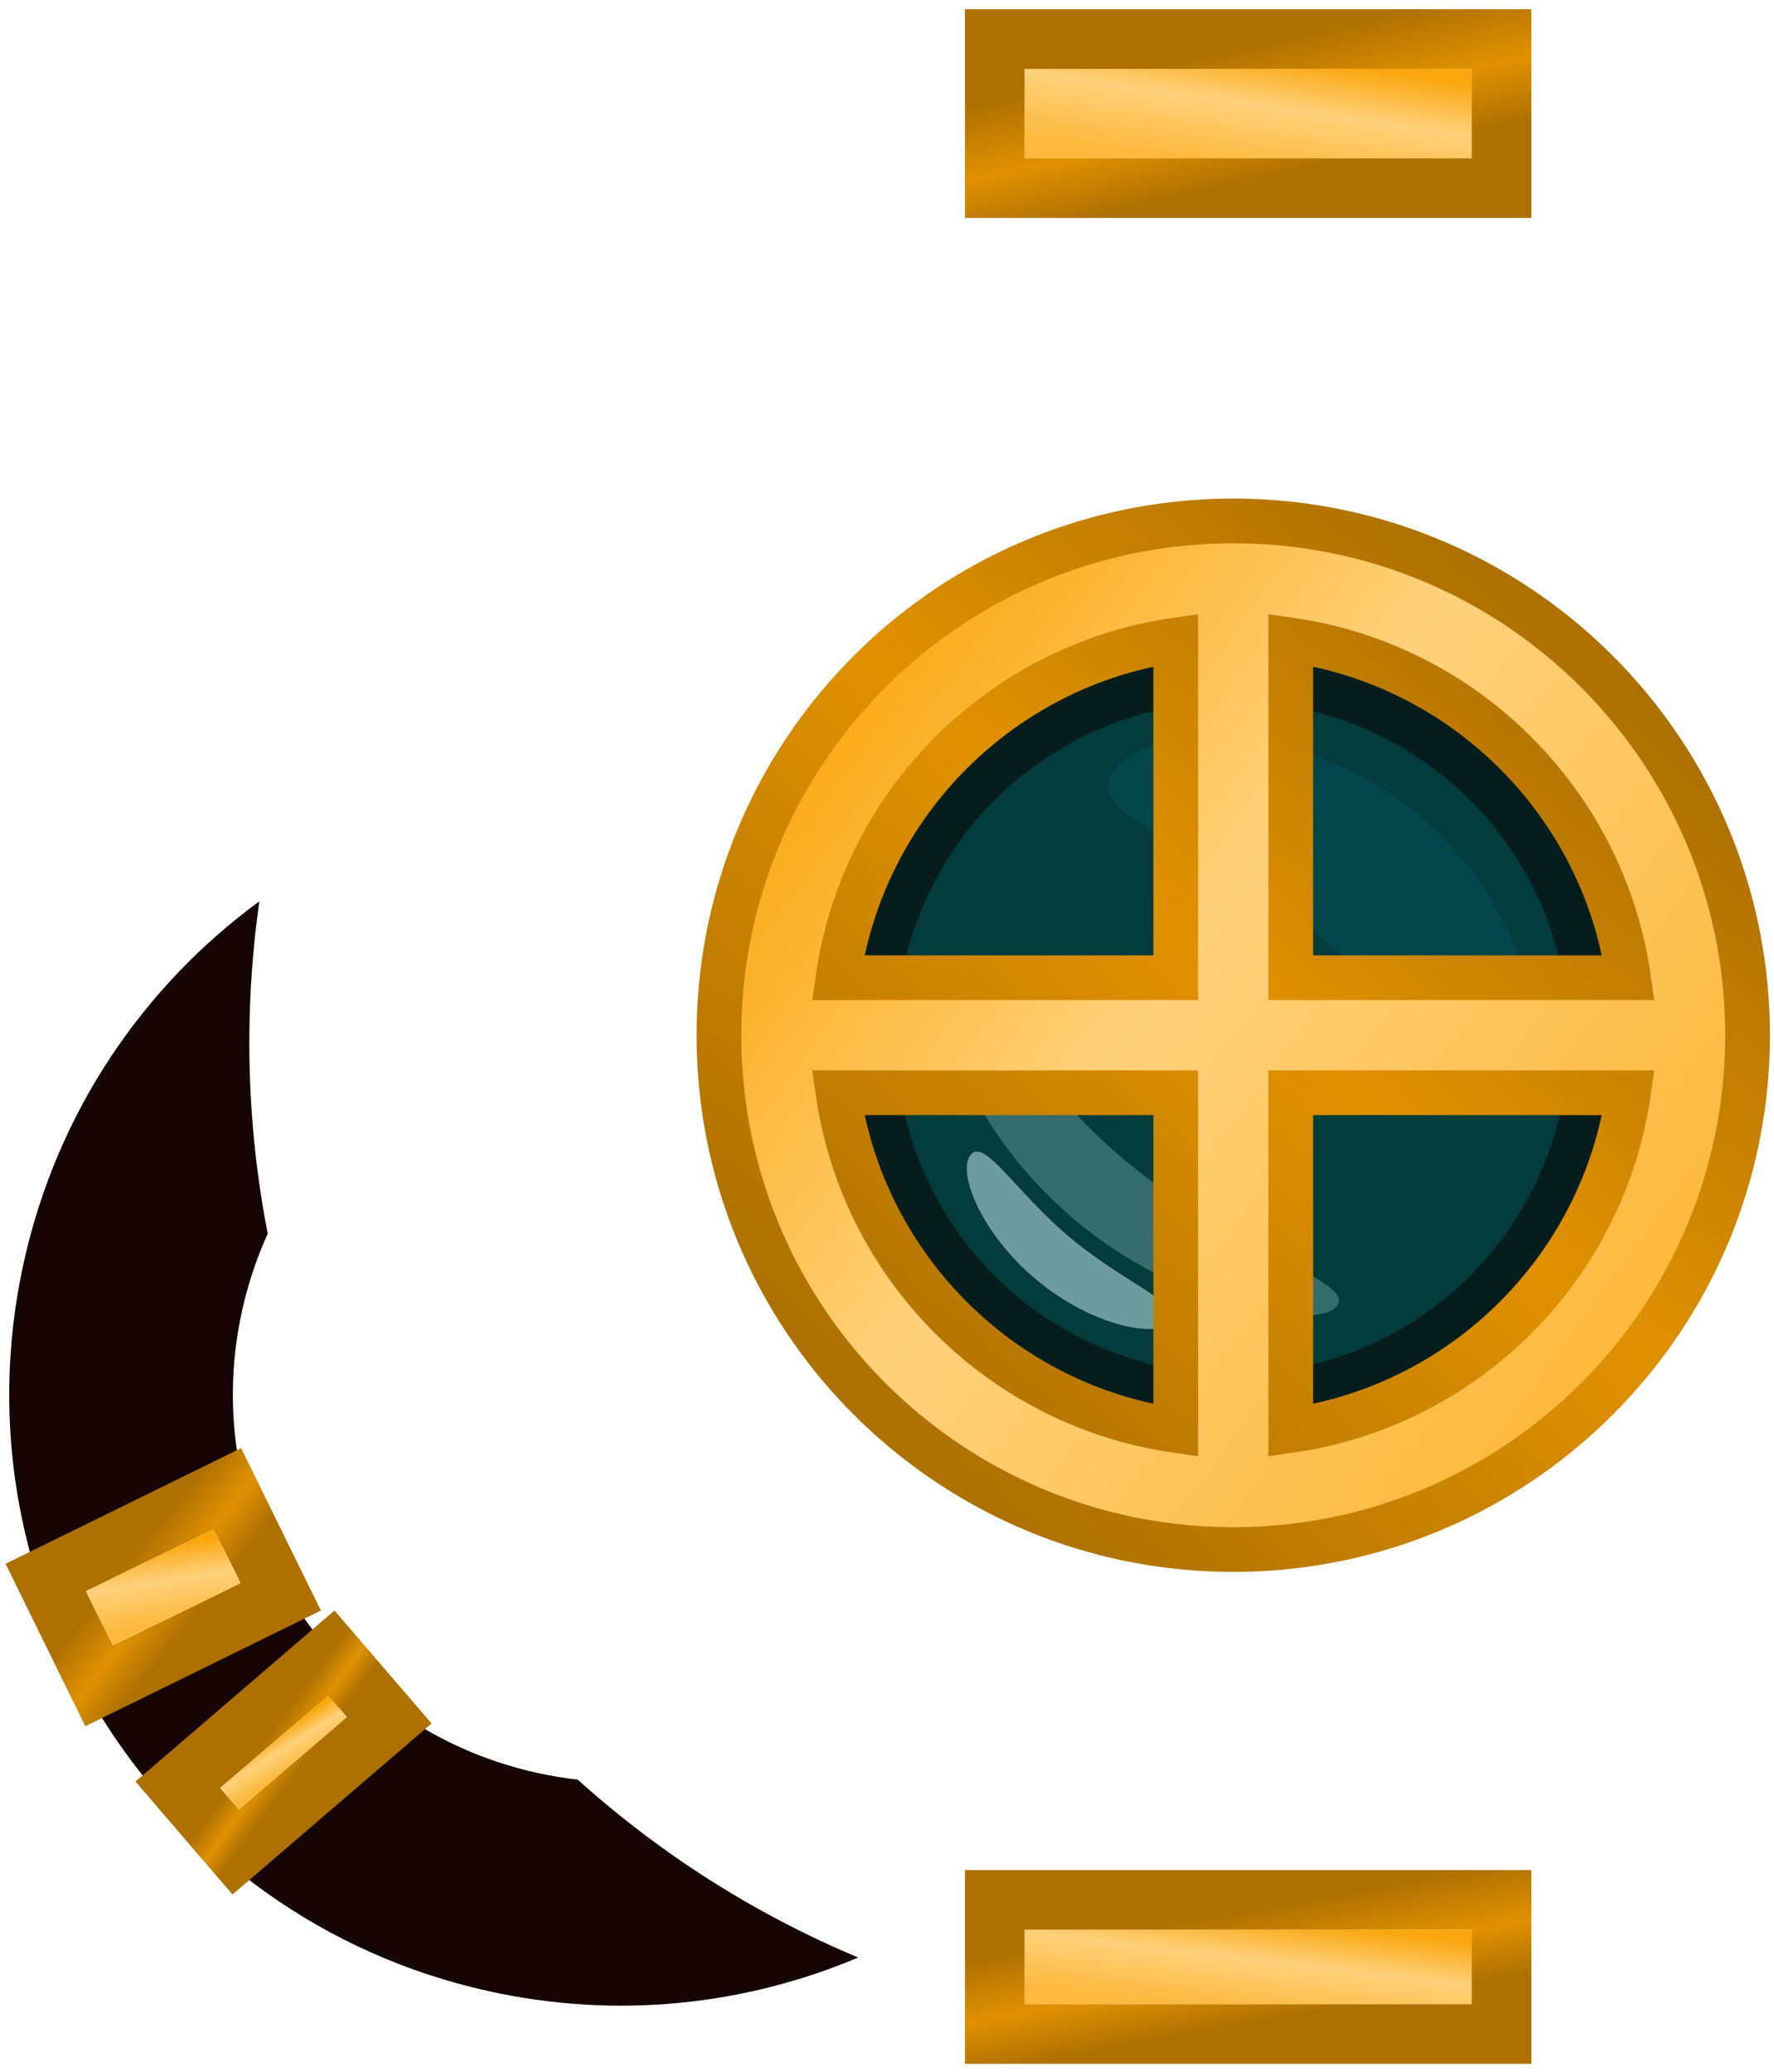<svg width="119" height="139" viewBox="0 0 119 139" fill="none" xmlns="http://www.w3.org/2000/svg">
<path d="M36.002 118.92C21.983 115.814 13.136 101.931 16.241 87.912C16.642 86.101 17.223 84.378 17.959 82.755C17.15 78.609 16.726 74.326 16.726 69.945C16.726 66.725 16.955 63.558 17.398 60.46C9.65 66.132 3.839 74.547 1.597 84.667C-3.301 106.775 10.65 128.667 32.757 133.565C41.394 135.478 50.001 134.511 57.568 131.312C50.618 128.401 44.268 124.345 38.752 119.379C37.838 119.276 36.92 119.123 36.002 118.92Z" fill="#170404"/>
<path d="M5.727 106.728L14.348 102.494L16.173 106.21L7.551 110.443L5.727 106.728Z" fill="url(#paint0_linear)"/>
<path fill-rule="evenodd" clip-rule="evenodd" d="M0.373 104.9L16.175 97.141L21.526 108.037L5.724 115.797L0.373 104.9ZM5.727 106.728L7.551 110.444L16.173 106.21L14.348 102.494L5.727 106.728Z" fill="url(#paint1_linear)"/>
<path d="M14.727 119.937L22.012 113.677L23.308 115.186L16.023 121.445L14.727 119.937Z" fill="url(#paint2_linear)"/>
<path fill-rule="evenodd" clip-rule="evenodd" d="M9.086 119.509L22.439 108.036L28.949 115.613L15.595 127.085L9.086 119.509ZM22.012 113.677L14.727 119.936L16.023 121.445L23.308 115.185L22.012 113.677Z" fill="url(#paint3_linear)"/>
<circle cx="82.727" cy="69.444" r="26" transform="rotate(-90 82.727 69.444)" fill="#051E1D"/>
<circle cx="82.667" cy="69.626" r="22.561" transform="rotate(-90 82.667 69.626)" fill="#023C3D"/>
<path d="M95.029 54.569C102.48 60.713 104.565 70.489 101.837 73.797C99.109 77.105 95.798 68.816 88.347 62.672C80.897 56.528 72.129 54.856 74.857 51.548C77.585 48.24 87.579 48.425 95.029 54.569Z" fill="#03464C"/>
<path d="M72.177 81.902C64.998 75.915 62.308 67.575 63.675 65.936C65.042 64.297 68.346 71.9 75.525 77.888C82.704 83.875 91.04 85.978 89.673 87.617C88.306 89.256 79.356 87.889 72.177 81.902Z" fill="#366C6E"/>
<path d="M69.519 85.847C65.806 82.751 64.169 78.595 65.116 77.46C66.063 76.325 68.125 79.97 71.838 83.066C75.55 86.162 79.507 87.536 78.56 88.671C77.613 89.807 73.231 88.943 69.519 85.847Z" fill="#6E9B9E"/>
<path d="M48.227 69.444C48.227 70.272 48.256 71.093 48.313 71.907C49.519 88.999 63.172 102.651 80.264 103.858C81.078 103.915 81.899 103.944 82.727 103.944C83.554 103.944 84.376 103.915 85.189 103.858C102.281 102.651 115.934 88.999 117.14 71.907C117.197 71.093 117.227 70.272 117.227 69.444C117.227 68.617 117.197 67.795 117.14 66.982C115.934 49.89 102.281 36.237 85.189 35.031C84.376 34.974 83.554 34.944 82.727 34.944C81.899 34.944 81.078 34.974 80.264 35.031C63.172 36.237 49.519 49.89 48.313 66.982C48.256 67.795 48.227 68.617 48.227 69.444ZM78.869 73.302L78.869 95.955C67.164 94.267 57.904 85.007 56.216 73.302L78.869 73.302ZM78.869 65.587L56.216 65.587C57.904 53.882 67.164 44.622 78.869 42.934L78.869 65.587ZM109.237 73.302C107.549 85.007 98.289 94.267 86.584 95.955L86.584 73.302L109.237 73.302ZM86.584 42.934C98.289 44.622 107.549 53.882 109.237 65.587L86.584 65.587L86.584 42.934Z" fill="url(#paint4_linear)" stroke="url(#paint5_linear)" stroke-width="3"/>
<path d="M68.727 129.444L98.727 129.444L98.727 134.444L68.727 134.444L68.727 129.444Z" fill="url(#paint6_linear)"/>
<path fill-rule="evenodd" clip-rule="evenodd" d="M64.727 125.444L102.727 125.444L102.727 138.444L64.727 138.444L64.727 125.444ZM68.727 129.444L68.727 134.444L98.727 134.444L98.727 129.444L68.727 129.444Z" fill="url(#paint7_linear)"/>
<path d="M68.727 4.621L98.727 4.621L98.727 10.621L68.727 10.621L68.727 4.621Z" fill="url(#paint8_linear)"/>
<path fill-rule="evenodd" clip-rule="evenodd" d="M64.727 0.621L102.727 0.621L102.727 14.621L64.727 14.621L64.727 0.621ZM68.727 4.621L68.727 10.621L98.727 10.621L98.727 4.621L68.727 4.621Z" fill="url(#paint9_linear)"/>
<defs>
<linearGradient id="paint0_linear" x1="13.247" y1="103.364" x2="14.027" y2="108.423" gradientUnits="userSpaceOnUse">
<stop stop-color="#FAA70E"/>
<stop offset="0.448" stop-color="#FFD17B"/>
<stop offset="1" stop-color="#FCB93D"/>
</linearGradient>
<linearGradient id="paint1_linear" x1="7.004" y1="106.8" x2="11.524" y2="110.386" gradientUnits="userSpaceOnUse">
<stop stop-color="#AE7100"/>
<stop offset="0.536" stop-color="#E09100"/>
<stop offset="1" stop-color="#AE7100"/>
</linearGradient>
<linearGradient id="paint2_linear" x1="21.064" y1="114.679" x2="22.418" y2="116.838" gradientUnits="userSpaceOnUse">
<stop stop-color="#FAA70E"/>
<stop offset="0.448" stop-color="#FFD17B"/>
<stop offset="1" stop-color="#FCB93D"/>
</linearGradient>
<linearGradient id="paint3_linear" x1="15.769" y1="119.439" x2="18.175" y2="121.217" gradientUnits="userSpaceOnUse">
<stop stop-color="#AE7100"/>
<stop offset="0.536" stop-color="#E09100"/>
<stop offset="1" stop-color="#AE7100"/>
</linearGradient>
<linearGradient id="paint4_linear" x1="54.441" y1="45.873" x2="110.423" y2="86.534" gradientUnits="userSpaceOnUse">
<stop stop-color="#FAA70E"/>
<stop offset="0.448" stop-color="#FFD17B"/>
<stop offset="1" stop-color="#FCB93D"/>
</linearGradient>
<linearGradient id="paint5_linear" x1="59.744" y1="94.784" x2="105.709" y2="44.105" gradientUnits="userSpaceOnUse">
<stop stop-color="#AE7100"/>
<stop offset="0.536" stop-color="#E09100"/>
<stop offset="1" stop-color="#AE7100"/>
</linearGradient>
<linearGradient id="paint6_linear" x1="94.441" y1="129.801" x2="93.668" y2="136.186" gradientUnits="userSpaceOnUse">
<stop stop-color="#FAA70E"/>
<stop offset="0.448" stop-color="#FFD17B"/>
<stop offset="1" stop-color="#FCB93D"/>
</linearGradient>
<linearGradient id="paint7_linear" x1="72.209" y1="130.203" x2="73.58" y2="137.666" gradientUnits="userSpaceOnUse">
<stop stop-color="#AE7100"/>
<stop offset="0.536" stop-color="#E09100"/>
<stop offset="1" stop-color="#AE7100"/>
</linearGradient>
<linearGradient id="paint8_linear" x1="94.441" y1="5.05" x2="93.335" y2="12.663" gradientUnits="userSpaceOnUse">
<stop stop-color="#FAA70E"/>
<stop offset="0.448" stop-color="#FFD17B"/>
<stop offset="1" stop-color="#FCB93D"/>
</linearGradient>
<linearGradient id="paint9_linear" x1="72.209" y1="5.532" x2="74.156" y2="14.361" gradientUnits="userSpaceOnUse">
<stop stop-color="#AE7100"/>
<stop offset="0.536" stop-color="#E09100"/>
<stop offset="1" stop-color="#AE7100"/>
</linearGradient>
</defs>
</svg>
